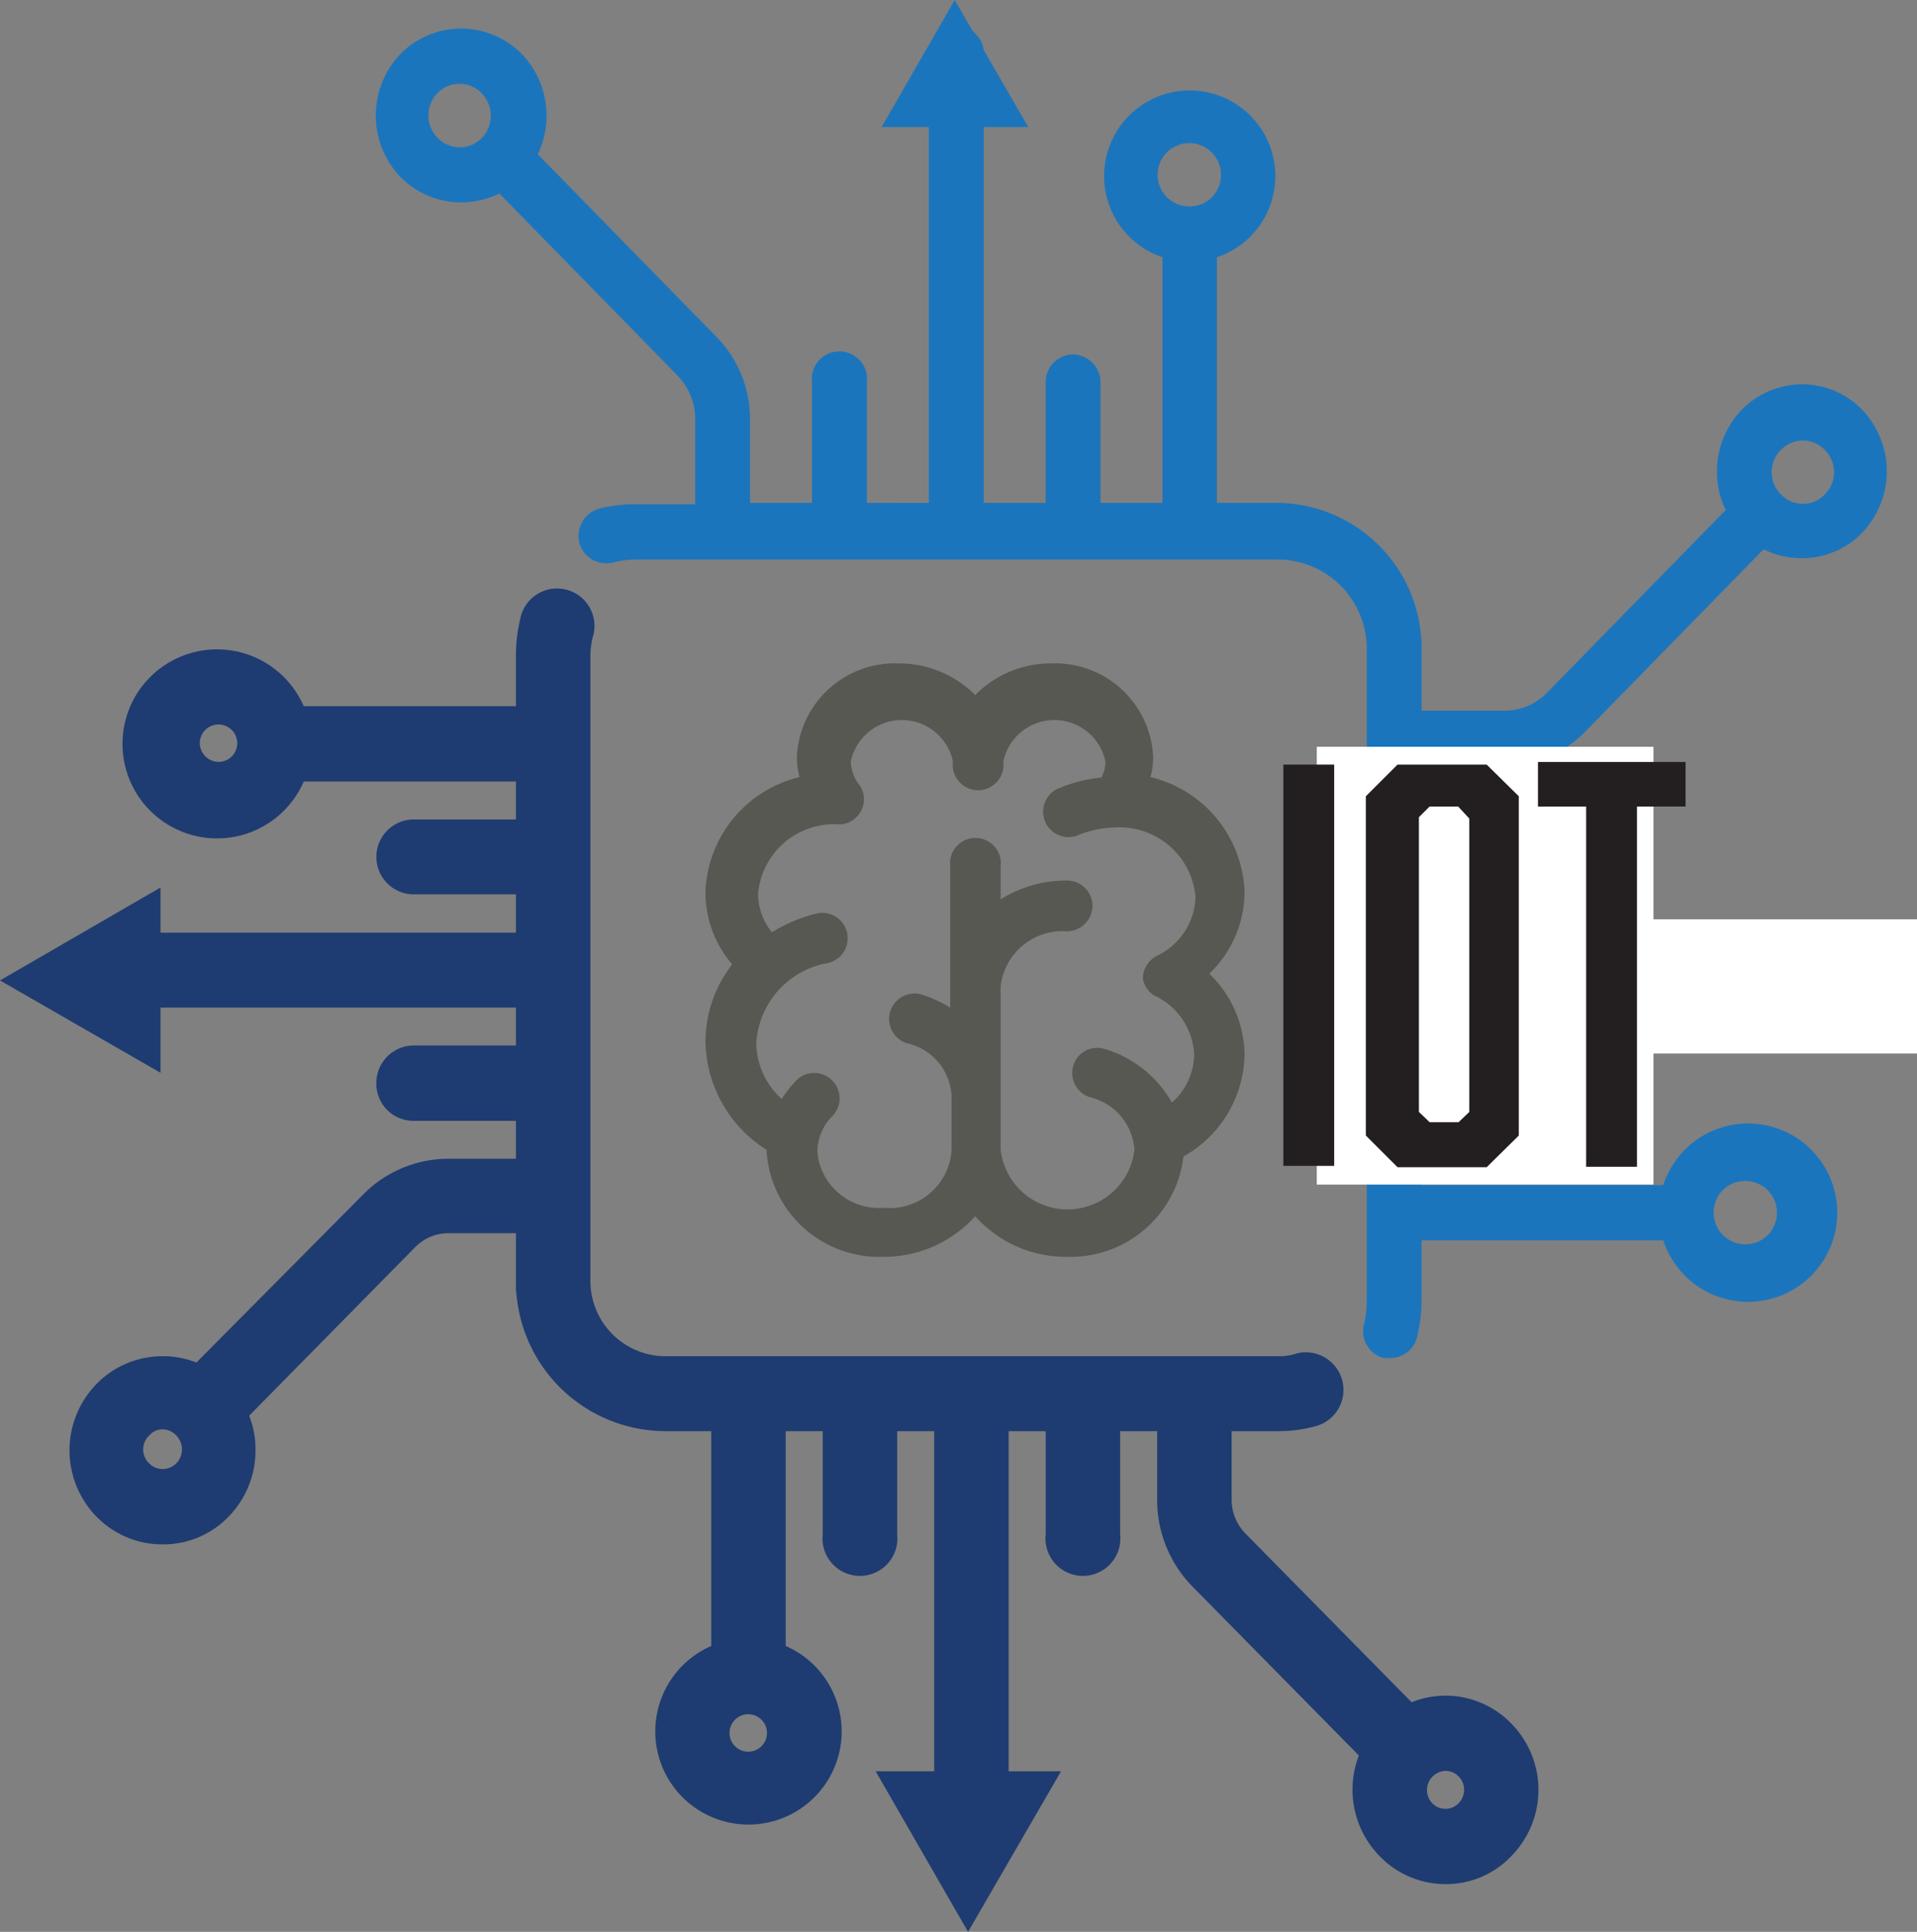 <?xml version="1.0" encoding="utf-8"?>
<svg id="Layer_1" data-name="Layer 1" xmlns="http://www.w3.org/2000/svg" viewBox="0 0 42.99 43.33"><rect x="0" y="0" width="42.99" height="43.33" fill="#808080" stroke="none"/><defs><style>.cls-1{fill:#1b75bc;}.cls-2{fill:#1e3c71;stroke:#1e3c71;stroke-miterlimit:10;stroke-width:0.5px;}.cls-3{fill:#585852;}.cls-4{fill:#fff;}.cls-5{fill:#231f20;}</style></defs><title>iot</title><g id="IOT"><path class="cls-1" d="M41.68,28.17H31.82V26.75h2.66a.61.61,0,0,0,.61-.62.61.61,0,0,0-.61-.62H31.82V24.09h1.85a2.54,2.54,0,0,0,1.82-.77l4-4.09a1.9,1.9,0,0,0,.85.2,1.87,1.87,0,0,0,1.36-.57,2,2,0,0,0,0-2.76,1.87,1.87,0,0,0-1.36-.57A1.91,1.91,0,0,0,39,16.1a2,2,0,0,0-.36,2.25l-4,4.09a1.32,1.32,0,0,1-.95.41H31.82V21.47a3.26,3.26,0,0,0-3.23-3.28H27.23V12.68a1.92,1.92,0,1,0-1.22,0v5.51H24.62v-2.7a.63.63,0,0,0-.62-.63.62.62,0,0,0-.61.63v2.7H22v-10a.62.62,0,1,0-1.23,0v10H19.38v-2.7a.62.62,0,1,0-1.23,0v2.7H16.76V16.31A2.62,2.62,0,0,0,16,14.46l-4-4.09a2,2,0,0,0-.36-2.25,1.91,1.91,0,0,0-2.72,0,2,2,0,0,0,0,2.76,1.92,1.92,0,0,0,1.36.57,2,2,0,0,0,.86-.2l4,4.09a1.4,1.4,0,0,1,.39,1v1.88H14.18a3.21,3.21,0,0,0-.81.1.64.64,0,0,0-.44.76.63.63,0,0,0,.75.45,2.08,2.08,0,0,1,.5-.07H28.59a2,2,0,0,1,2,2V36.1a2.1,2.1,0,0,1-.06.51.62.62,0,0,0,.44.76l.15,0a.62.62,0,0,0,.6-.47,3.68,3.68,0,0,0,.1-.82V34.73h5.42a2,2,0,1,0,0-1.24H31.82V32.07h2.66a.61.61,0,0,0,.61-.62.61.61,0,0,0-.61-.62H31.82V29.41h9.86a.61.61,0,0,0,.61-.62A.61.61,0,0,0,41.68,28.17ZM39.88,17a.71.71,0,0,1,.49-.21.69.69,0,0,1,.49.21.7.7,0,0,1,0,1,.65.65,0,0,1-.49.21.67.67,0,0,1-.49-.21.7.7,0,0,1,0-1ZM10.75,10a.69.69,0,0,1-1,0,.72.72,0,0,1,0-1,.68.68,0,0,1,.49-.21.7.7,0,0,1,.5.21A.72.72,0,0,1,10.75,10Zm15.87,1.54a.71.71,0,1,1,.7-.71A.7.7,0,0,1,26.62,11.54ZM39.06,33.4a.71.71,0,1,1-.69.71A.7.7,0,0,1,39.06,33.4Z" transform="translate(0.06 -6.91)"/><path class="cls-2" d="M33.65,45.74a1.8,1.8,0,0,0-2.11-.35l-3.85-3.91a1.34,1.34,0,0,1-.38-.93V38.76H28.6a2.86,2.86,0,0,0,.77-.1.59.59,0,1,0-.29-1.15,1.51,1.51,0,0,1-.48.07H14.84a1.94,1.94,0,0,1-1.91-1.95v-14a2,2,0,0,1,.06-.49.59.59,0,1,0-1.14-.29,3.33,3.33,0,0,0-.09.78V23H6.58a1.87,1.87,0,1,0,0,1.19h5.18v1.35H9.22a.59.59,0,0,0,0,1.18h2.54v1.36H2.34a.59.59,0,0,0,0,1.18h9.42v1.35H9.22a.59.59,0,0,0-.59.6.58.58,0,0,0,.59.59h2.54v1.35H10a2.44,2.44,0,0,0-1.74.73L4.4,37.77a1.75,1.75,0,0,0-.81-.19,1.81,1.81,0,0,0-1.3.54,1.88,1.88,0,0,0,0,2.64,1.81,1.81,0,0,0,1.3.54,1.78,1.78,0,0,0,1.29-.54,1.87,1.87,0,0,0,.54-1.32,1.81,1.81,0,0,0-.19-.83L9.08,34.7a1.3,1.3,0,0,1,.91-.38h1.77v1.31a3.11,3.11,0,0,0,3.08,3.13h1.3V44a1.84,1.84,0,1,0,1.17,0V38.76h1.33v2.58a.59.59,0,1,0,1.17,0V38.76h1.33v9.56a.59.59,0,1,0,1.17,0V38.76h1.33v2.58a.59.59,0,1,0,1.17,0V38.76h1.33v1.79a2.52,2.52,0,0,0,.72,1.77l3.85,3.91a1.88,1.88,0,0,0,.35,2.14,1.8,1.8,0,0,0,1.3.55,1.76,1.76,0,0,0,1.29-.55A1.87,1.87,0,0,0,33.65,45.74ZM4.84,24.25a.68.68,0,0,1-.67-.68.67.67,0,1,1,.67.68ZM4.06,39.92a.7.7,0,0,1-.47.19.67.67,0,0,1-.47-.19.68.68,0,0,1,0-1,.63.63,0,0,1,.47-.2.67.67,0,0,1,.47.2.7.7,0,0,1,0,1Zm13.33,5.87a.67.67,0,1,1-.67-.68A.67.67,0,0,1,17.39,45.79Zm15.44,1.74a.66.66,0,0,1-.95,0,.68.68,0,0,1,.48-1.15.67.67,0,0,1,.47.2A.68.68,0,0,1,32.83,47.53Z" transform="translate(0.06 -6.91)"/><path class="cls-3" d="M27.85,26.92a2.75,2.75,0,0,0-2.11-2.58,1.76,1.76,0,0,0,.06-.46,2.2,2.2,0,0,0-2.28-2.09,2.37,2.37,0,0,0-1.71.71,2.41,2.41,0,0,0-1.72-.71,2.2,2.2,0,0,0-2.28,2.09,1.76,1.76,0,0,0,.06.46,2.75,2.75,0,0,0-2.11,2.58,2.48,2.48,0,0,0,.6,1.62,2.84,2.84,0,0,0-.6,1.73,2.93,2.93,0,0,0,1.37,2.43h0a2.53,2.53,0,0,0,2.62,2.4,2.76,2.76,0,0,0,2.06-.91,2.72,2.72,0,0,0,2.05.91,2.55,2.55,0,0,0,2.62-2.25,2.67,2.67,0,0,0,1.37-2.28,2.56,2.56,0,0,0-.79-1.82A2.56,2.56,0,0,0,27.85,26.92Zm-2,2.33a1.54,1.54,0,0,1,.87,1.32,1.46,1.46,0,0,1-.5,1.07,2.57,2.57,0,0,0-1.5-1.2.56.56,0,0,0-.71.37.57.57,0,0,0,.37.71,1.3,1.3,0,0,1,1,1.18,1.51,1.51,0,0,1-3,0V29.05a1.39,1.39,0,0,1,1.49-1.25.58.58,0,0,0,.57-.57.57.57,0,0,0-.57-.57,2.79,2.79,0,0,0-1.49.42v-.73a.57.57,0,1,0-1.13,0v3.16a3,3,0,0,0-.63-.29.57.57,0,1,0-.34,1.09,1.28,1.28,0,0,1,1,1.18V32.7A1.39,1.39,0,0,1,19.75,34a1.38,1.38,0,0,1-1.48-1.26,1.15,1.15,0,0,1,.35-.81.57.57,0,0,0-.8-.81,2.81,2.81,0,0,0-.35.44,1.72,1.72,0,0,1-.57-1.25,1.94,1.94,0,0,1,1.61-1.8.57.57,0,1,0-.26-1.11,3.55,3.55,0,0,0-1,.42,1.38,1.38,0,0,1-.31-.86,1.71,1.71,0,0,1,1.81-1.56h0a.53.53,0,0,0,.36-.13.56.56,0,0,0,.12-.73v0h0l0,0h0a.9.9,0,0,1-.21-.55,1.17,1.17,0,0,1,2.29,0,.57.57,0,1,0,1.13,0,1.17,1.17,0,0,1,2.29,0,.8.8,0,0,1-.09.36,3.34,3.34,0,0,0-.93.23.57.57,0,1,0,.44,1.05,2.32,2.32,0,0,1,.79-.16h0a1.71,1.71,0,0,1,1.81,1.56,1.51,1.51,0,0,1-.87,1.32.58.58,0,0,0-.31.51A.57.57,0,0,0,25.84,29.25Z" transform="translate(0.06 -6.91)"/><rect class="cls-4" x="29.53" y="16.75" width="7.55" height="9.82"/><path class="cls-5" d="M28.72,24.06h1.14v9H28.72Z" transform="translate(0.06 -6.91)"/><path class="cls-5" d="M34,32.38l-.72.71h-2l-.71-.71V24.77l.71-.71h2l.72.71ZM32,25l-.24.24v6.61l.24.23h.65l.24-.23V25.27L32.64,25Z" transform="translate(0.06 -6.91)"/><path class="cls-5" d="M36.65,25v8.08H35.51V25H34.43v-1h3.31v1Z" transform="translate(0.06 -6.91)"/><polygon class="cls-2" points="21.71 42.83 23.36 39.98 20.07 39.98 21.71 42.83"/><polygon class="cls-2" points="0.5 21.99 3.35 23.63 3.35 20.34 0.5 21.99"/><polygon class="cls-1" points="21.41 0 19.77 2.85 23.06 2.85 21.41 0"/><rect class="cls-4" x="36.96" y="20.62" width="6.03" height="3.01"/></g></svg>